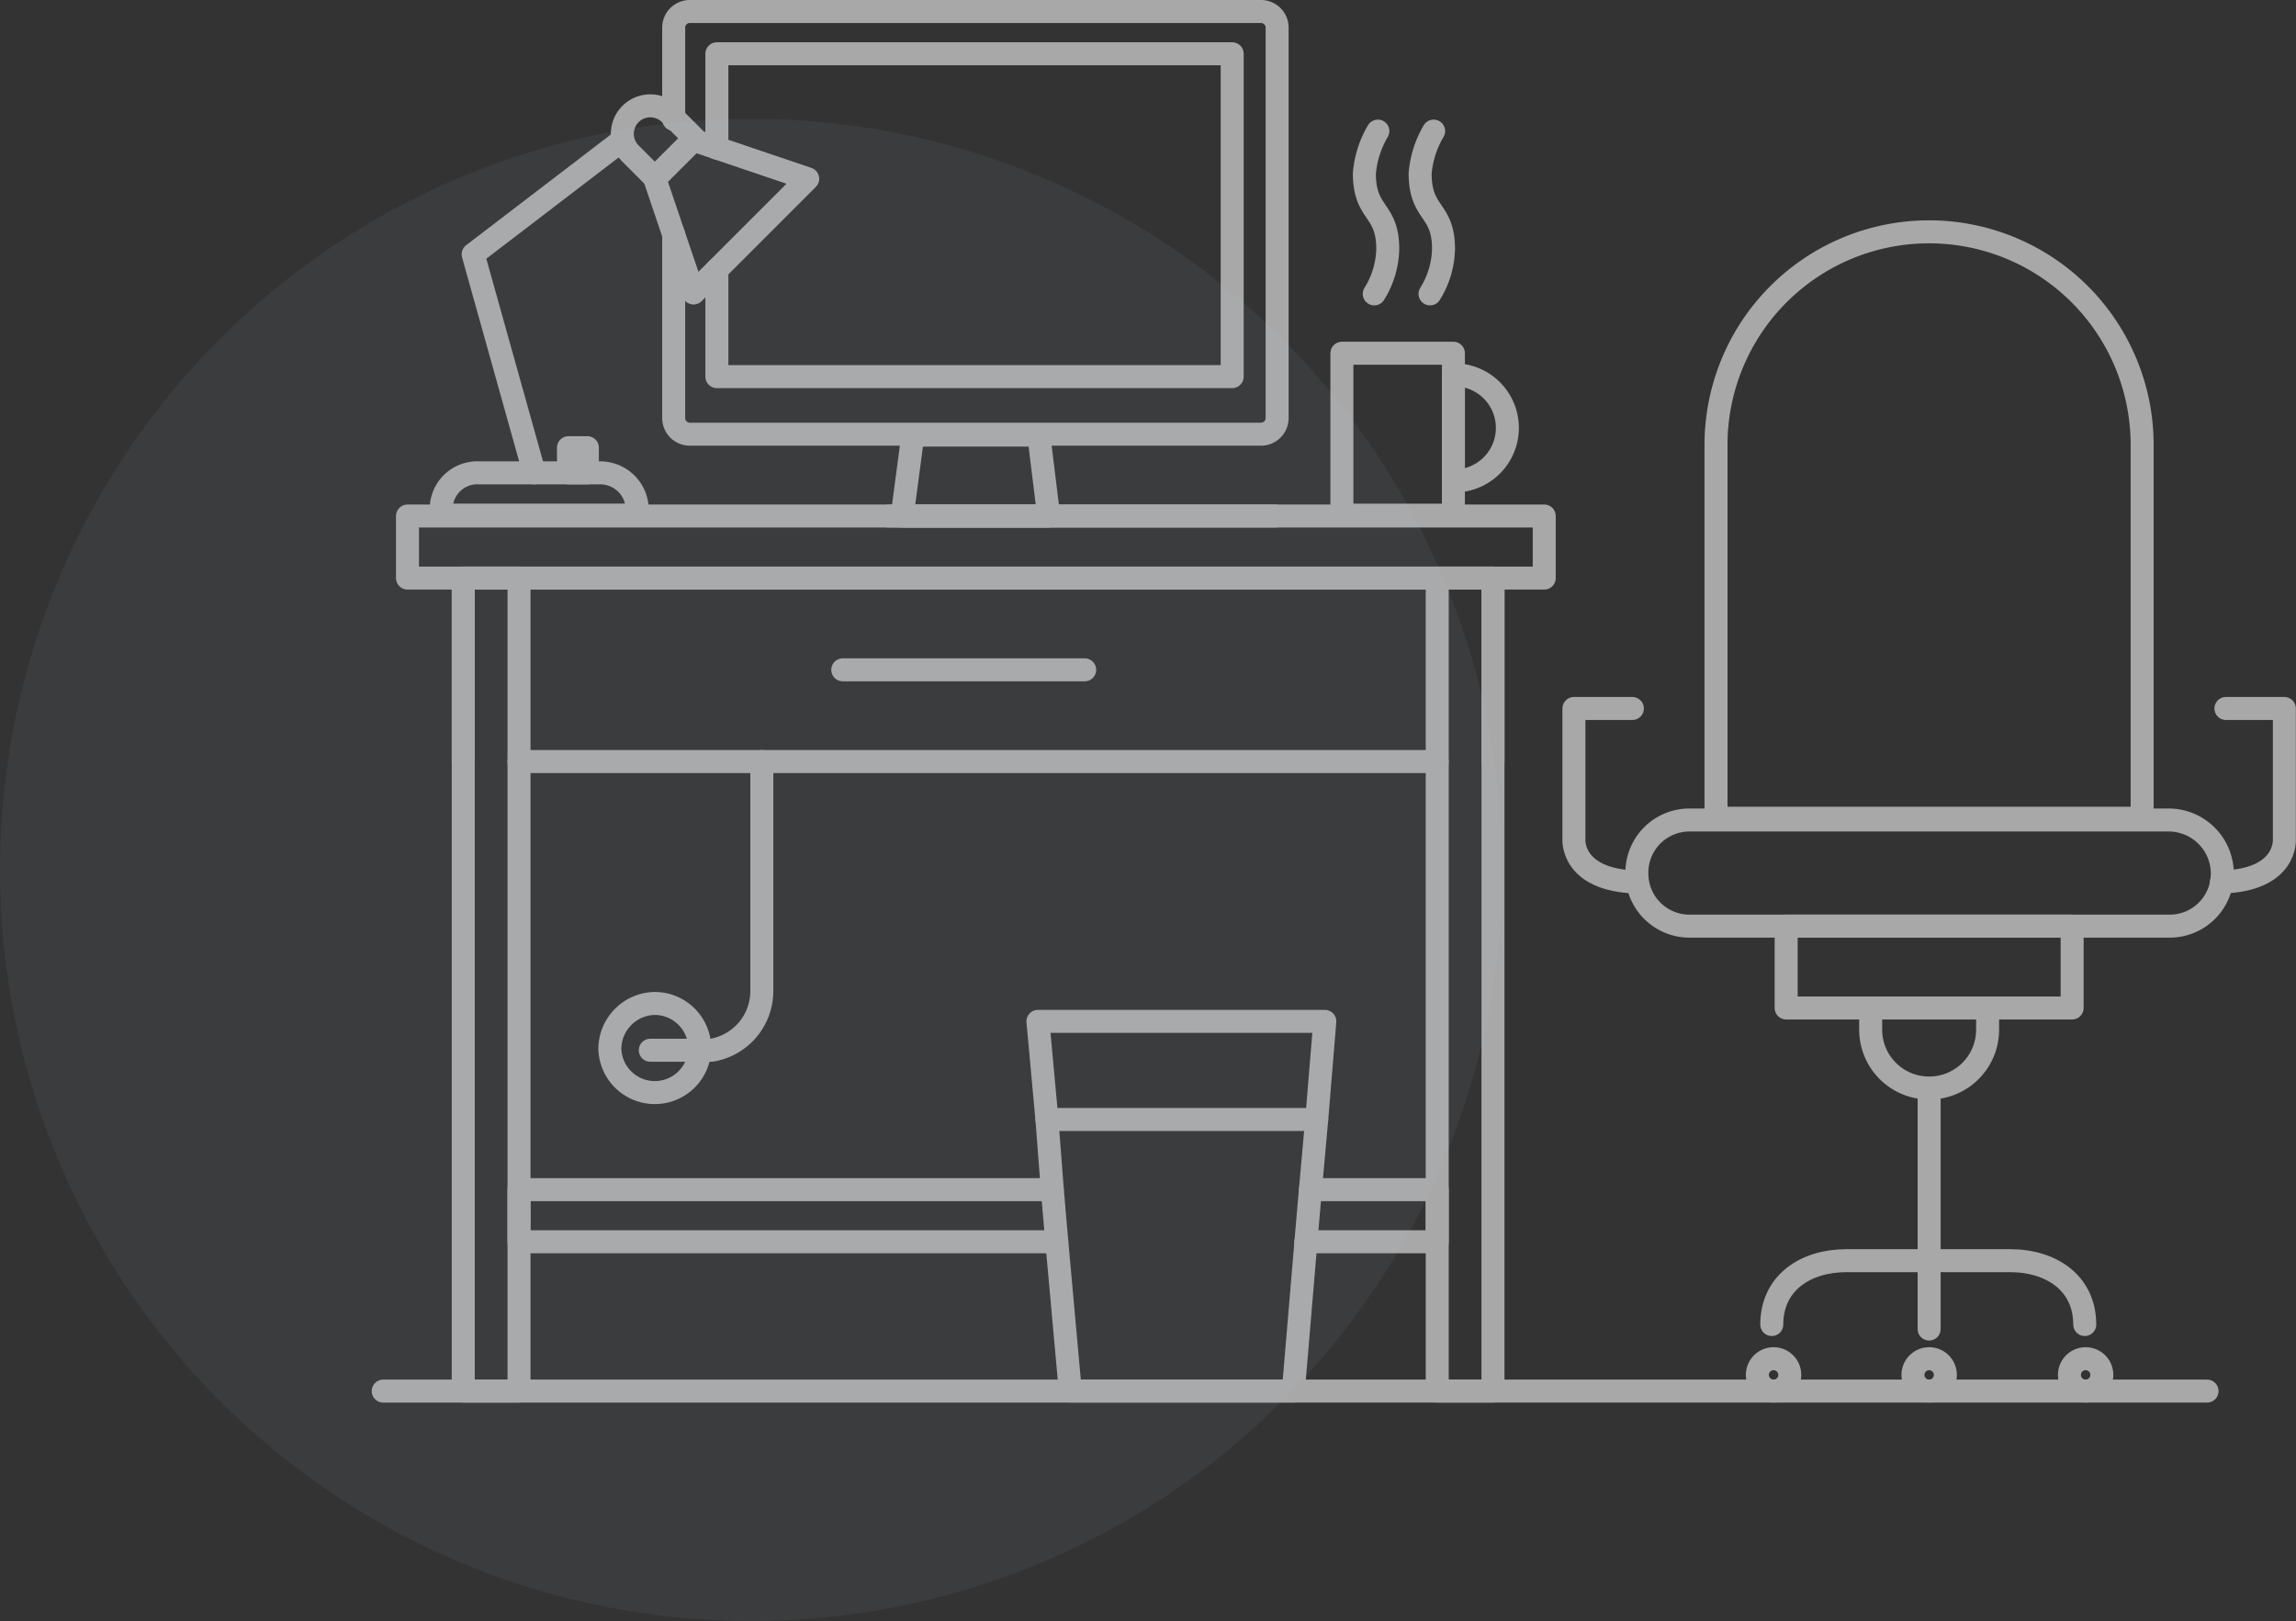 <svg xmlns="http://www.w3.org/2000/svg" viewBox="0 0 149.786 105.75">
  <rect x="0" y="0" width="149.786" height="105.75" fill="#333333" stroke="none"/>
  <defs>
    <style>
      .cls-1 {
        opacity: 0.572;
      }

      .cls-2 {
        fill: none;
        stroke: #fff;
        stroke-linecap: round;
        stroke-linejoin: round;
        stroke-miterlimit: 10;
        stroke-width: 1.5px;
      }

      .cls-3 {
        fill: #c3cdd8;
        opacity: 0.06;
      }
    </style>
  </defs>
  <g id="Group_931" data-name="Group 931" transform="translate(-1120 -3626.25)">
    <g id="Group_387" data-name="Group 387" class="cls-1" transform="translate(-3768.4 585.6)">
      <path id="Path_2741" data-name="Path 2741" class="cls-2" d="M662.88,15.2a6.484,6.484,0,0,0-.88,2.757c0,2.7,1.525,2.288,1.525,4.928a5.759,5.759,0,0,1-.88,2.934" transform="translate(4315.409 3034.003)"/>
      <path id="Path_2742" data-name="Path 2742" class="cls-2" d="M669.08,15.2a6.484,6.484,0,0,0-.88,2.757c0,2.7,1.525,2.288,1.525,4.928a5.759,5.759,0,0,1-.88,2.934" transform="translate(4312.847 3034.003)"/>
      <line id="Line_89" data-name="Line 89" class="cls-2" x2="25.228" transform="translate(4946.373 3074.314)"/>
      <rect id="Rectangle_471" data-name="Rectangle 471" class="cls-2" width="74.159" height="4.048" transform="translate(4914.984 3074.314)"/>
      <rect id="Rectangle_472" data-name="Rectangle 472" class="cls-2" width="3.638" height="53.038" transform="translate(4918.622 3078.362)"/>
      <rect id="Rectangle_473" data-name="Rectangle 473" class="cls-2" width="3.638" height="53.038" transform="translate(4982.162 3078.362)"/>
      <path id="Path_2743" data-name="Path 2743" class="cls-2" d="M561.8,76.869V64.9h67.177V76.869" transform="translate(4356.822 3013.462)"/>
      <path id="Path_2744" data-name="Path 2744" class="cls-2" d="M627.9,85.3H568" transform="translate(4354.259 3005.031)"/>
      <line id="Line_90" data-name="Line 90" class="cls-2" x2="15.782" transform="translate(4943.38 3084.347)"/>
      <path id="Path_2745" data-name="Path 2745" class="cls-2" d="M585.2,16.45V28.419a1.052,1.052,0,0,0,1.056,1.056h37.255a1.052,1.052,0,0,0,1.056-1.056V2.956A1.052,1.052,0,0,0,623.512,1.9H586.256A1.052,1.052,0,0,0,585.2,2.956V8.94" transform="translate(4347.15 3039.5)"/>
      <path id="Path_2746" data-name="Path 2746" class="cls-2" d="M620.163,54.28H610.6l.7-5.28h8.214Z" transform="translate(4336.653 3020.034)"/>
      <path id="Path_2747" data-name="Path 2747" class="cls-2" d="M590,20.681v6.982h33.618V6.6H590v6.16" transform="translate(4345.167 3037.557)"/>
      <path id="Path_2748" data-name="Path 2748" class="cls-2" d="M730.494,95.262a3.431,3.431,0,0,1-3.462,3.462H695.761a3.431,3.431,0,0,1-3.461-3.462h0a3.431,3.431,0,0,1,3.461-3.462h31.271a3.506,3.506,0,0,1,3.462,3.462Z" transform="translate(4302.886 3002.344)"/>
      <path id="Path_2749" data-name="Path 2749" class="cls-2" d="M701.1,64.712V40.3A13.9,13.9,0,0,1,715,26.4h0a13.9,13.9,0,0,1,13.9,13.9V64.653H701.1Z" transform="translate(4299.249 3029.374)"/>
      <path id="Path_2750" data-name="Path 2750" class="cls-2" d="M725.927,112.7v1.408a3.806,3.806,0,0,1-3.814,3.814,3.806,3.806,0,0,1-3.814-3.814V112.7Z" transform="translate(4292.14 2993.707)"/>
      <line id="Line_91" data-name="Line 91" class="cls-2" y2="15.196" transform="translate(5014.253 3112.156)"/>
      <path id="Path_2751" data-name="Path 2751" class="cls-2" d="M757.593,79.4h3.813v8.507s.235,2.7-4.107,2.816" transform="translate(4276.021 3007.469)"/>
      <path id="Path_2752" data-name="Path 2752" class="cls-2" d="M689.405,90.723c-4.342-.117-4.107-2.816-4.107-2.816V79.4h3.813" transform="translate(4305.781 3007.469)"/>
      <path id="Path_2753" data-name="Path 2753" class="cls-2" d="M727.717,144.966c0-2.7-2.171-4.166-4.87-4.166H712.17c-2.7,0-4.87,1.467-4.87,4.166" transform="translate(4296.687 2982.093)"/>
      <path id="Path_2754" data-name="Path 2754" class="cls-2" d="M722.042,108.939h5.515V103.6H708.9v5.339h5.515" transform="translate(4296.025 2997.468)"/>
      <path id="Path_2755" data-name="Path 2755" class="cls-2" d="M707.812,152.756a1.056,1.056,0,1,1-1.056-1.056A1.052,1.052,0,0,1,707.812,152.756Z" transform="translate(4297.348 2977.588)"/>
      <path id="Path_2756" data-name="Path 2756" class="cls-2" d="M725.112,152.756a1.056,1.056,0,1,1-1.056-1.056A1.052,1.052,0,0,1,725.112,152.756Z" transform="translate(4290.198 2977.588)"/>
      <path id="Path_2757" data-name="Path 2757" class="cls-2" d="M742.512,152.756a1.056,1.056,0,1,1-1.056-1.056A1.052,1.052,0,0,1,742.512,152.756Z" transform="translate(4283.006 2977.588)"/>
      <path id="Path_2758" data-name="Path 2758" class="cls-2" d="M569.657,53.2h-7.8a2.358,2.358,0,0,0-2.464,2.757h12.731A2.415,2.415,0,0,0,569.657,53.2Z" transform="translate(4357.824 3018.298)"/>
      <rect id="Rectangle_474" data-name="Rectangle 474" class="cls-2" width="1.232" height="1.643" transform="translate(4925.486 3069.855)"/>
      <path id="Path_2759" data-name="Path 2759" class="cls-2" d="M585.623,26.174l7.451-7.451L585.623,16.2,583.1,18.723Z" transform="translate(4348.018 3033.59)"/>
      <path id="Path_2760" data-name="Path 2760" class="cls-2" d="M580.028,15.51a1.825,1.825,0,0,1,2.582-2.581l1.584,1.584-2.582,2.581Z" transform="translate(4349.506 3035.16)"/>
      <path id="Path_2761" data-name="Path 2761" class="cls-2" d="M572.639,16.2,562.9,23.651l3.99,14.257" transform="translate(4356.367 3033.59)"/>
      <rect id="Rectangle_475" data-name="Rectangle 475" class="cls-2" width="7.275" height="10.561" transform="translate(4975.942 3063.694)"/>
      <path id="Path_2762" data-name="Path 2762" class="cls-2" d="M671.9,42.3a3.462,3.462,0,1,1,0,6.923Z" transform="translate(4311.317 3022.803)"/>
      <path id="Path_2763" data-name="Path 2763" class="cls-2" d="M603.085,136.3H568v-3.4h34.791Z" transform="translate(4354.259 2985.358)"/>
      <path id="Path_2764" data-name="Path 2764" class="cls-2" d="M664.066,132.9v3.4H655.5l.293-3.4Z" transform="translate(4318.095 2985.358)"/>
      <path id="Path_2765" data-name="Path 2765" class="cls-2" d="M627.8,138.7l.88,9.739h14.55l.821-9.739" transform="translate(4329.544 2982.96)"/>
      <path id="Path_2766" data-name="Path 2766" class="cls-2" d="M643.477,125.171l.411-4.576.528-6.4H625.7l.587,6.4.352,4.576" transform="translate(4330.412 2993.086)"/>
      <line id="Line_92" data-name="Line 92" class="cls-2" x1="17.601" transform="translate(4956.699 3113.682)"/>
      <path id="Path_2767" data-name="Path 2767" class="cls-2" d="M583.967,115.133a2.934,2.934,0,0,1-5.867,0,2.981,2.981,0,0,1,2.934-2.934A2.942,2.942,0,0,1,583.967,115.133Z" transform="translate(4350.085 2993.913)"/>
      <path id="Path_2768" data-name="Path 2768" class="cls-2" d="M589.875,85.3v14.961a3.914,3.914,0,0,1-3.286,3.872H582.6" transform="translate(4348.225 3005.031)"/>
      <line id="Line_93" data-name="Line 93" class="cls-2" x2="118.983" transform="translate(4913.4 3131.4)"/>
    </g>
    <circle id="Ellipse_1006" data-name="Ellipse 1006" class="cls-3" cx="49" cy="49" r="49" transform="translate(1120 3634)"/>
  </g>
</svg>
